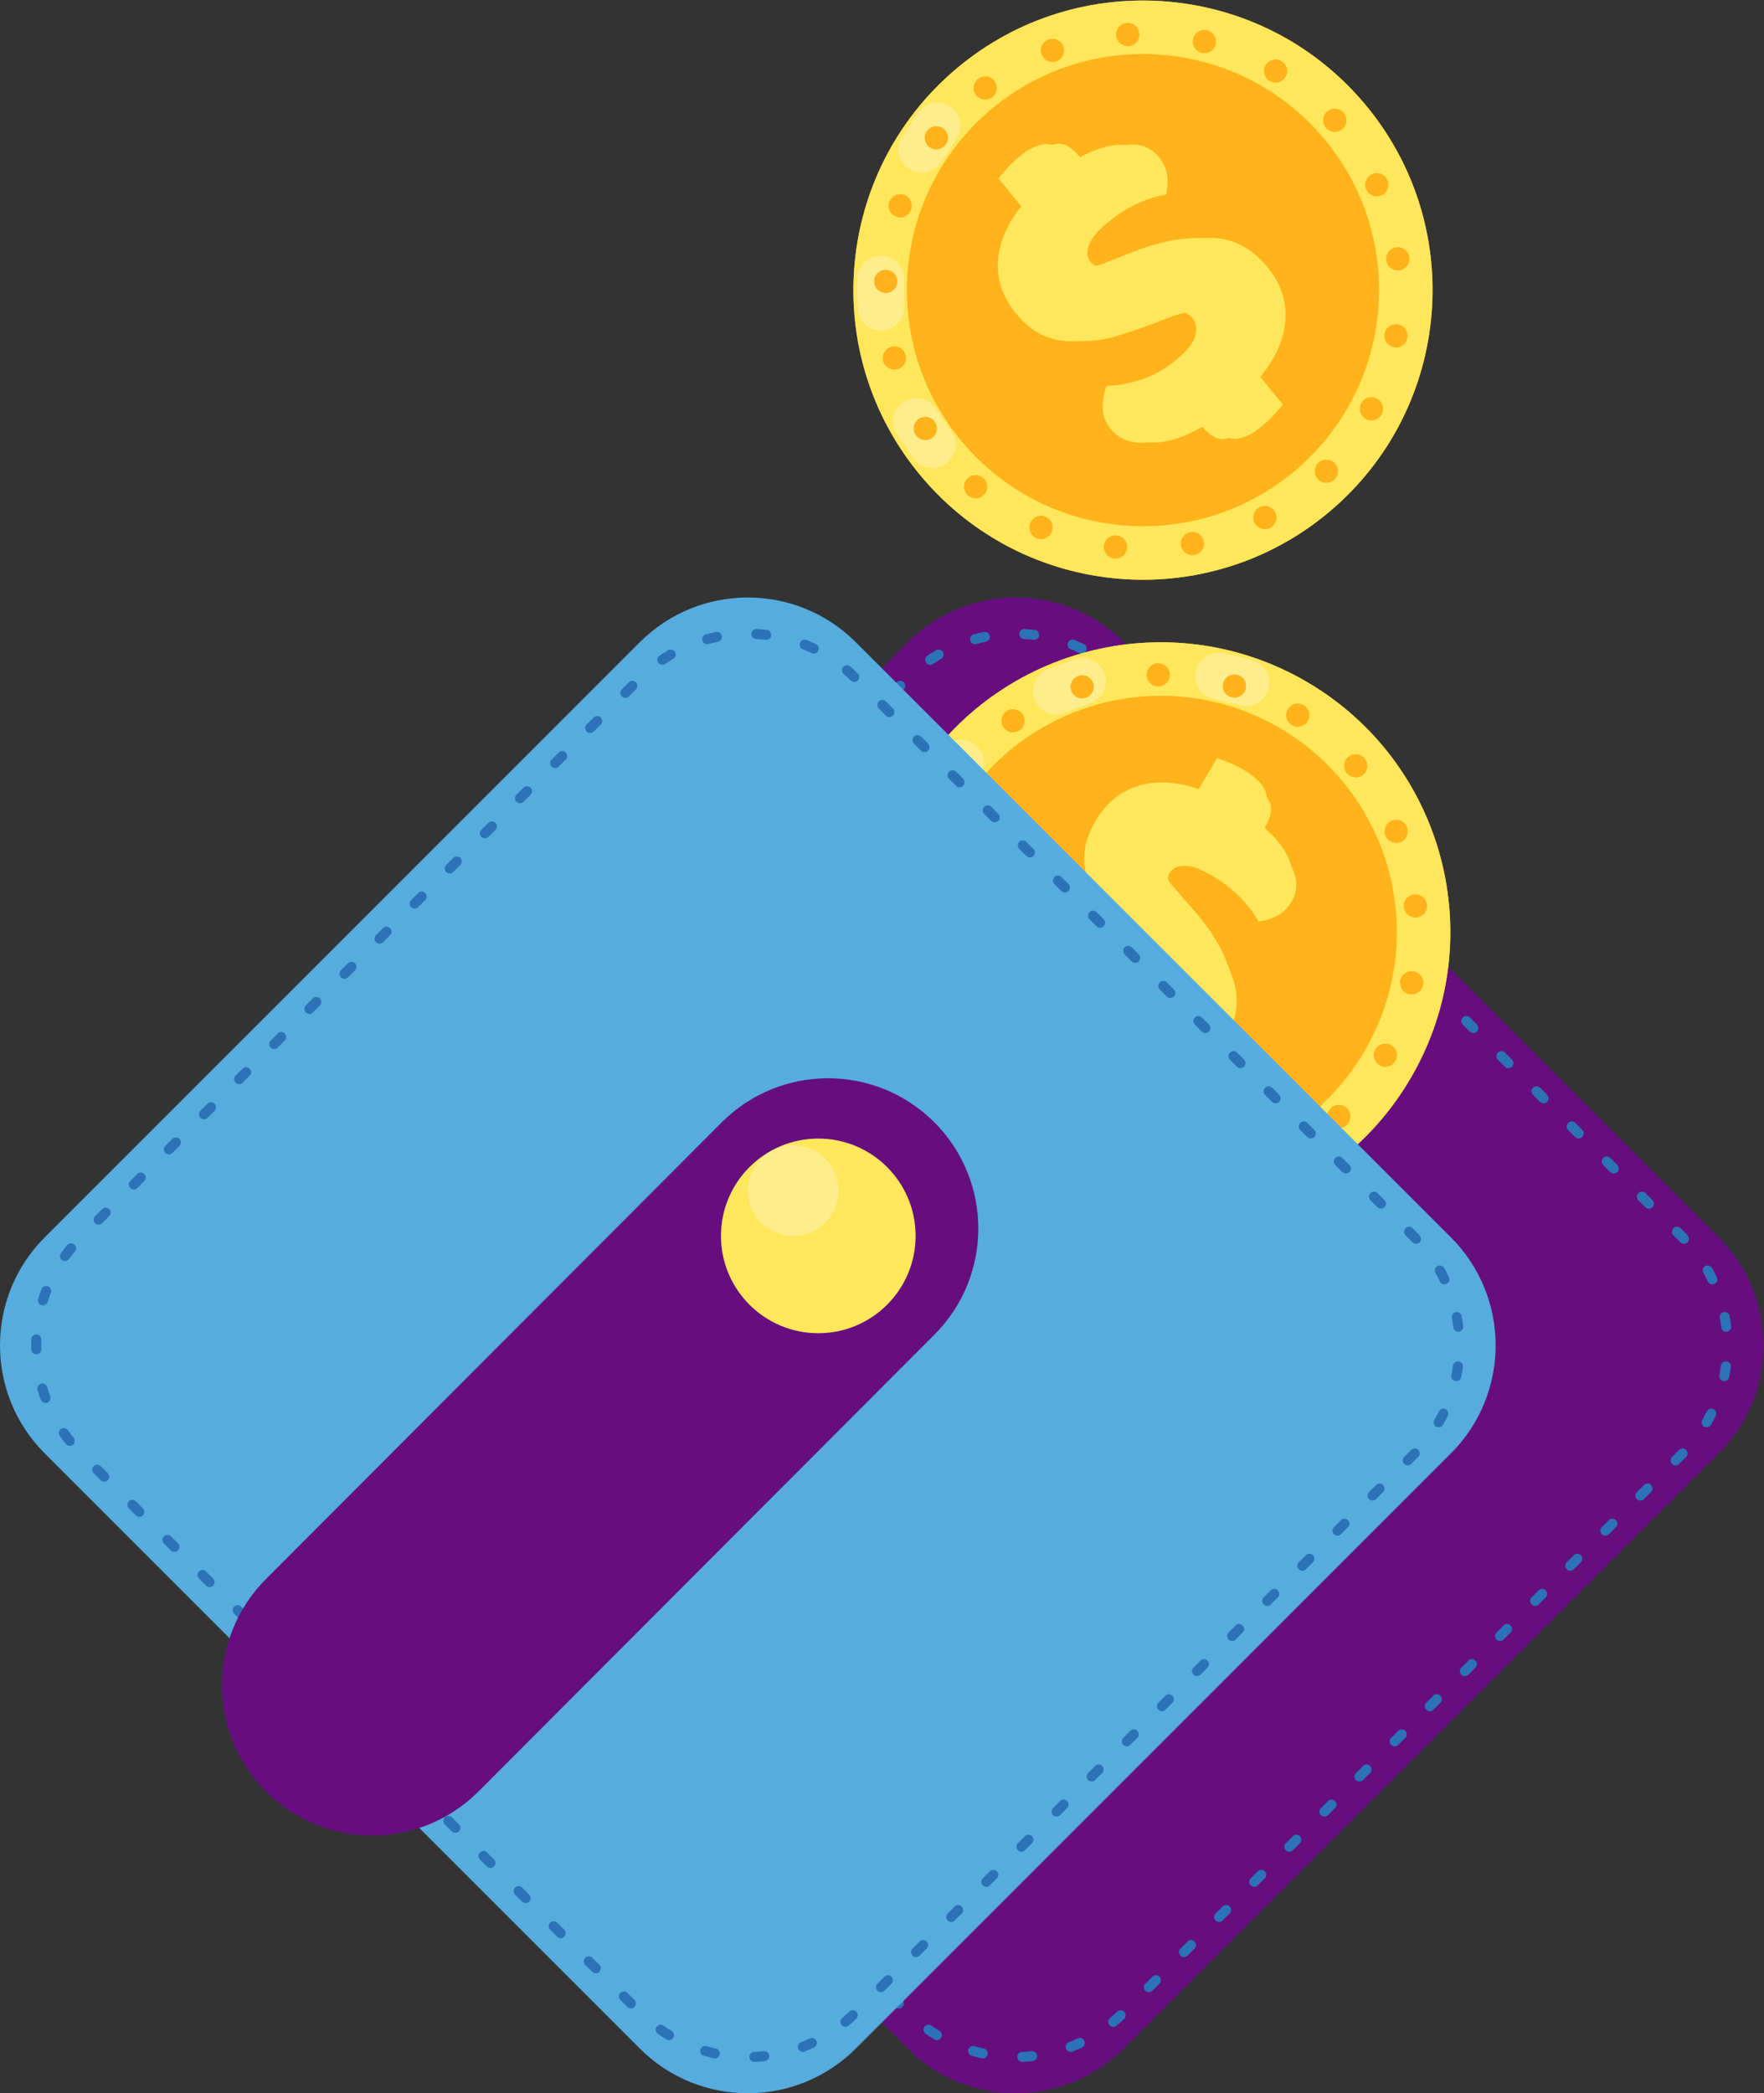<?xml version="1.0" encoding="UTF-8" standalone="no"?>
<svg
   xmlns:dc="http://purl.org/dc/elements/1.1/"
   xmlns:cc="http://creativecommons.org/ns#"
   xmlns:rdf="http://www.w3.org/1999/02/22-rdf-syntax-ns#"
   xmlns:svg="http://www.w3.org/2000/svg"
   xmlns="http://www.w3.org/2000/svg"
   viewBox="0 0 235.527 279.465"
   height="279.465"
   width="235.527"
   xml:space="preserve"
   id="svg2"
   version="1.1"><rect x="0" y="0" width="235.527" height="279.465" fill="#333333" stroke="none"/><defs
     id="defs6"><clipPath
       id="clipPath18"
       clipPathUnits="userSpaceOnUse"><path
         id="path16"
         d="M 0,209.599 H 176.645 V 0 H 0 Z" /></clipPath><clipPath
       id="clipPath30"
       clipPathUnits="userSpaceOnUse"><path
         id="path28"
         d="M 90.921,145.327 31.317,85.724 c -5.975,-5.975 -5.975,-15.663 0,-21.639 v 0 L 90.921,4.482 c 5.975,-5.976 15.663,-5.976 21.638,0 v 0 l 59.604,59.603 c 2.988,2.987 4.482,6.904 4.482,10.82 v 0 c 0,3.916 -1.494,7.832 -4.482,10.819 v 0 l -59.604,59.603 c -2.987,2.988 -6.903,4.482 -10.819,4.482 v 0 c -3.916,0 -7.832,-1.494 -10.819,-4.482" /></clipPath><clipPath
       id="clipPath38"
       clipPathUnits="userSpaceOnUse"><path
         id="path36"
         d="M -32768,32767 H 32767 V -32768 H -32768 Z" /></clipPath><linearGradient
       id="linearGradient46"
       spreadMethod="pad"
       gradientTransform="matrix(149.809,0,0,-149.809,26.836,74.905)"
       gradientUnits="userSpaceOnUse"
       y2="0"
       x2="1"
       y1="0"
       x1="0"><stop
         id="stop40"
         offset="0"
         style="stop-opacity:1;stop-color:#ffffff" /><stop
         id="stop42"
         offset="0.45"
         style="stop-opacity:1;stop-color:#ffffff" /><stop
         id="stop44"
         offset="1"
         style="stop-opacity:0;stop-color:#ffffff" /></linearGradient><mask
       id="mask48"
       height="1"
       width="1"
       y="0"
       x="0"
       maskUnits="userSpaceOnUse"><g
         id="g58"><g
           id="g56"
           clip-path="url(#clipPath38)"><g
             id="g54"><g
               id="g52"><path
                 id="path50"
                 style="fill:url(#linearGradient46);stroke:none"
                 d="M -32768,32767 H 32767 V -32768 H -32768 Z" /></g></g></g></g></mask><linearGradient
       id="linearGradient70"
       spreadMethod="pad"
       gradientTransform="matrix(149.809,0,0,-149.809,26.836,74.905)"
       gradientUnits="userSpaceOnUse"
       y2="0"
       x2="1"
       y1="0"
       x1="0"><stop
         id="stop64"
         offset="0"
         style="stop-opacity:1;stop-color:#3e83c0" /><stop
         id="stop66"
         offset="0.45"
         style="stop-opacity:1;stop-color:#3e83c0" /><stop
         id="stop68"
         offset="1"
         style="stop-opacity:1;stop-color:#3e83c0" /></linearGradient><clipPath
       id="clipPath80"
       clipPathUnits="userSpaceOnUse"><path
         id="path78"
         d="M 0,209.599 H 176.645 V 0 H 0 Z" /></clipPath><clipPath
       id="clipPath100"
       clipPathUnits="userSpaceOnUse"><path
         id="path98"
         d="m 92.234,135.58 h 6.318 v -6.947 h -6.318 z" /></clipPath><clipPath
       id="clipPath116"
       clipPathUnits="userSpaceOnUse"><path
         id="path114"
         d="m 103.457,143.755 h 7.31 v -5.649 h -7.31 z" /></clipPath><clipPath
       id="clipPath132"
       clipPathUnits="userSpaceOnUse"><path
         id="path130"
         d="m 119.729,144.277 h 7.407 v -5.344 h -7.407 z" /></clipPath><clipPath
       id="clipPath148"
       clipPathUnits="userSpaceOnUse"><path
         id="path146"
         d="M 101.998,132.546 H 129.85 V 99.261 h -27.852 z" /></clipPath><clipPath
       id="clipPath260"
       clipPathUnits="userSpaceOnUse"><path
         id="path258"
         d="m 89.451,169.77 h 6.254 v -6.993 h -6.254 z" /></clipPath><clipPath
       id="clipPath276"
       clipPathUnits="userSpaceOnUse"><path
         id="path274"
         d="m 85.876,184.027 h 4.699 v -7.49 h -4.699 z" /></clipPath><clipPath
       id="clipPath292"
       clipPathUnits="userSpaceOnUse"><path
         id="path290"
         d="m 89.984,199.38 h 6.224 v -7.013 h -6.224 z" /></clipPath><clipPath
       id="clipPath308"
       clipPathUnits="userSpaceOnUse"><path
         id="path306"
         d="m 101.203,195.253 h 27.562 v -29.92 h -27.562 z" /></clipPath><clipPath
       id="clipPath416"
       clipPathUnits="userSpaceOnUse"><path
         id="path414"
         d="M 64.085,145.327 4.482,85.724 c -5.976,-5.975 -5.976,-15.663 0,-21.639 v 0 L 64.085,4.482 c 5.976,-5.976 15.664,-5.976 21.639,0 v 0 l 59.603,59.603 c 5.976,5.976 5.976,15.664 0,21.639 v 0 l -59.603,59.603 c -2.987,2.988 -6.903,4.482 -10.819,4.482 v 0 c -3.916,0 -7.833,-1.494 -10.82,-4.482" /></clipPath><clipPath
       id="clipPath424"
       clipPathUnits="userSpaceOnUse"><path
         id="path422"
         d="M -32768,32767 H 32767 V -32768 H -32768 Z" /></clipPath><linearGradient
       id="linearGradient430"
       spreadMethod="pad"
       gradientTransform="matrix(149.809,0,0,-149.809,0,74.905)"
       gradientUnits="userSpaceOnUse"
       y2="0"
       x2="1"
       y1="0"
       x1="0"><stop
         id="stop426"
         offset="0"
         style="stop-opacity:1;stop-color:#ffffff" /><stop
         id="stop428"
         offset="1"
         style="stop-opacity:0;stop-color:#ffffff" /></linearGradient><mask
       id="mask432"
       height="1"
       width="1"
       y="0"
       x="0"
       maskUnits="userSpaceOnUse"><g
         id="g442"><g
           id="g440"
           clip-path="url(#clipPath424)"><g
             id="g438"><g
               id="g436"><path
                 id="path434"
                 style="fill:url(#linearGradient430);stroke:none"
                 d="M -32768,32767 H 32767 V -32768 H -32768 Z" /></g></g></g></g></mask><linearGradient
       id="linearGradient452"
       spreadMethod="pad"
       gradientTransform="matrix(149.809,0,0,-149.809,0,74.905)"
       gradientUnits="userSpaceOnUse"
       y2="0"
       x2="1"
       y1="0"
       x1="0"><stop
         id="stop448"
         offset="0"
         style="stop-opacity:1;stop-color:#3e83c0" /><stop
         id="stop450"
         offset="1"
         style="stop-opacity:1;stop-color:#3e83c0" /></linearGradient><clipPath
       id="clipPath462"
       clipPathUnits="userSpaceOnUse"><path
         id="path460"
         d="M 0,209.599 H 176.645 V 0 H 0 Z" /></clipPath><clipPath
       id="clipPath482"
       clipPathUnits="userSpaceOnUse"><path
         id="path480"
         d="m 74.904,94.947 h 9.078 v -9.078 h -9.078 z" /></clipPath></defs><g
     transform="matrix(1.333,0,0,-1.333,0,279.465)"
     id="g10"><g
       id="g12"><g
         clip-path="url(#clipPath18)"
         id="g14"><g
           transform="translate(172.163,64.085)"
           id="g20"><path
             id="path22"
             style="fill:#660e80;fill-opacity:1;fill-rule:nonzero;stroke:none"
             d="m 0,0 -59.603,-59.603 c -5.976,-5.975 -15.664,-5.975 -21.639,0 L -140.845,0 c -5.976,5.976 -5.976,15.664 0,21.64 l 59.603,59.603 c 5.975,5.975 15.663,5.975 21.639,0 L 0,21.64 C 5.976,15.664 5.976,5.976 0,0" /></g></g></g><g
       id="g24"><g
         clip-path="url(#clipPath30)"
         id="g26"><g
           id="g32"><g
             id="g34" /><g
             mask="url(#mask48)"
             id="g60"><g
               id="g62"><path
                 id="path72"
                 style="fill:url(#linearGradient70);stroke:none"
                 d="M 90.921,145.327 31.317,85.724 c -5.975,-5.975 -5.975,-15.663 0,-21.639 v 0 L 90.921,4.482 c 5.975,-5.976 15.663,-5.976 21.638,0 v 0 l 59.604,59.603 c 2.988,2.987 4.482,6.904 4.482,10.82 v 0 c 0,3.916 -1.494,7.832 -4.482,10.819 v 0 l -59.604,59.603 c -2.987,2.988 -6.903,4.482 -10.819,4.482 v 0 c -3.916,0 -7.832,-1.494 -10.819,-4.482" /></g></g></g></g></g><g
       id="g74"><g
         clip-path="url(#clipPath80)"
         id="g76"><g
           transform="translate(168.537,64.085)"
           id="g82"><path
             id="path84"
             style="fill:none;stroke:#2b73b6;stroke-width:1;stroke-linecap:round;stroke-linejoin:round;stroke-miterlimit:4;stroke-dasharray:0.995, 3.979;stroke-dashoffset:0;stroke-opacity:1"
             d="m 0,0 -55.978,-55.978 c -5.975,-5.975 -15.663,-5.975 -21.639,0 L -133.594,0 c -5.976,5.976 -5.976,15.664 0,21.64 l 55.977,55.977 c 5.976,5.976 15.664,5.976 21.639,0 L 0,21.64 C 5.976,15.664 5.976,5.976 0,0 Z" /></g><g
           transform="translate(141.345,101.747)"
           id="g86"><path
             id="path88"
             style="fill:#ffb31b;fill-opacity:1;fill-rule:nonzero;stroke:none"
             d="m 0,0 c -8.046,-13.852 -25.797,-18.559 -39.649,-10.513 -13.852,8.046 -18.559,25.797 -10.514,39.65 8.046,13.851 25.798,18.558 39.65,10.512 C 3.339,31.604 8.045,13.853 0,0" /></g><g
           transform="translate(104.387,95.868)"
           id="g90"><path
             id="path92"
             style="fill:#ffe65b;fill-opacity:1;fill-rule:nonzero;stroke:none"
             d="M 0,0 C -11.292,6.56 -15.13,21.031 -8.571,32.323 -2.011,43.616 12.46,47.454 23.753,40.895 35.046,34.335 38.883,19.863 32.324,8.57 25.765,-2.722 11.293,-6.56 0,0 M 26.445,45.528 C 12.593,53.574 -5.159,48.867 -13.205,35.016 -21.25,21.163 -16.543,3.412 -2.691,-4.634 11.161,-12.68 28.912,-7.973 36.958,5.879 45.003,19.731 40.297,37.482 26.445,45.528" /></g><g
           id="g94"><g
             id="g96" /><g
             id="g108"><g
               style="opacity:0.3"
               id="g106"
               clip-path="url(#clipPath100)"><g
                 id="g104"
                 transform="translate(93.195,129.075)"><path
                   id="path102"
                   style="fill:#ffffff;fill-opacity:1;fill-rule:nonzero;stroke:none"
                   d="M 0,0 V 0 C -1.039,0.753 -1.272,2.219 -0.52,3.258 L 1.138,5.544 C 1.89,6.583 3.356,6.817 4.395,6.064 5.434,5.312 5.668,3.846 4.915,2.807 L 3.257,0.52 C 2.504,-0.519 1.039,-0.753 0,0" /></g></g></g></g><g
           id="g110"><g
             id="g112" /><g
             id="g124"><g
               style="opacity:0.3"
               id="g122"
               clip-path="url(#clipPath116)"><g
                 id="g120"
                 transform="translate(103.602,139.625)"><path
                   id="path118"
                   style="fill:#ffffff;fill-opacity:1;fill-rule:nonzero;stroke:none"
                   d="M 0,0 V 0 C -0.447,1.203 0.171,2.552 1.373,3 L 4.02,3.984 C 5.222,4.432 6.572,3.814 7.019,2.612 7.467,1.409 6.849,0.059 5.646,-0.388 L 2.999,-1.373 C 1.797,-1.82 0.447,-1.203 0,0" /></g></g></g></g><g
           id="g126"><g
             id="g128" /><g
             id="g140"><g
               style="opacity:0.3"
               id="g138"
               clip-path="url(#clipPath132)"><g
                 id="g136"
                 transform="translate(119.798,142.505)"><path
                   id="path134"
                   style="fill:#ffffff;fill-opacity:1;fill-rule:nonzero;stroke:none"
                   d="M 0,0 V 0 C 0.308,1.246 1.579,2.012 2.825,1.704 L 5.566,1.025 C 6.812,0.717 7.578,-0.554 7.27,-1.799 6.962,-3.044 5.691,-3.811 4.445,-3.503 L 1.704,-2.824 C 0.458,-2.516 -0.308,-1.245 0,0" /></g></g></g></g><g
           id="g142"><g
             id="g144" /><g
             id="g156"><g
               id="g154"
               clip-path="url(#clipPath148)"><g
                 id="g152"
                 transform="translate(113.305,114.392)"><path
                   id="path150"
                   style="fill:#ffe65b;fill-opacity:1;fill-rule:nonzero;stroke:none"
                   d="m 0,0 c -0.893,1.055 -1.679,2.053 -2.359,2.998 -0.681,0.944 -1.184,1.896 -1.511,2.853 -0.327,0.957 -0.442,1.935 -0.346,2.934 0.096,0.998 0.48,2.058 1.152,3.18 1.038,1.732 2.447,2.87 4.227,3.414 1.78,0.543 3.794,0.436 6.041,-0.321 l 1.855,3.095 c 0.259,-0.087 0.654,-0.236 1.184,-0.45 0.53,-0.213 1.049,-0.473 1.56,-0.778 0.993,-0.595 1.667,-1.233 2.022,-1.912 0.354,-0.68 0.196,-1.581 -0.475,-2.702 l -0.299,-0.498 c 1.458,-1.15 2.482,-2.317 3.071,-3.5 C 16.71,7.129 16.685,6.001 16.043,4.932 15.646,4.269 15.154,3.793 14.566,3.505 13.978,3.217 13.367,3.037 12.736,2.966 12.389,3.658 11.824,4.421 11.042,5.253 10.26,6.085 9.308,6.838 8.187,7.509 7.04,8.196 6.104,8.54 5.378,8.543 4.652,8.544 4.144,8.304 3.854,7.819 3.625,7.437 3.604,7.026 3.79,6.586 3.975,6.145 4.338,5.624 4.879,5.023 L 6.516,3.16 c 1.937,-2.199 3.194,-4.277 3.771,-6.233 0.577,-1.955 0.255,-3.952 -0.967,-5.991 -1.038,-1.733 -2.467,-2.876 -4.288,-3.43 -1.821,-0.554 -3.919,-0.413 -6.292,0.421 l -1.832,-3.058 c -0.261,0.086 -0.656,0.236 -1.185,0.449 -0.531,0.215 -1.05,0.474 -1.559,0.78 -0.994,0.594 -1.669,1.232 -2.023,1.912 -0.354,0.68 -0.196,1.581 0.476,2.702 l 0.229,0.382 c -0.856,0.652 -1.592,1.317 -2.205,1.997 -0.616,0.68 -1.09,1.361 -1.423,2.047 -0.335,0.684 -0.51,1.36 -0.525,2.028 -0.016,0.667 0.16,1.307 0.526,1.918 0.443,0.738 1.037,1.24 1.783,1.503 0.746,0.263 1.458,0.382 2.136,0.356 0.377,-0.988 0.96,-1.995 1.748,-3.021 0.787,-1.026 1.793,-1.905 3.016,-2.638 1.248,-0.748 2.242,-1.083 2.981,-1.007 0.738,0.077 1.26,0.37 1.566,0.88 0.305,0.51 0.333,1.021 0.086,1.532 -0.247,0.512 -0.664,1.117 -1.25,1.814 z" /></g></g></g></g><g
           transform="translate(112.858,115.568)"
           id="g158"><path
             id="path160"
             style="fill:#ffe65b;fill-opacity:1;fill-rule:nonzero;stroke:none"
             d="m 0,0 c -0.893,1.054 -1.679,2.052 -2.359,2.997 -0.681,0.944 -1.185,1.896 -1.511,2.854 -0.328,0.957 -0.443,1.934 -0.346,2.933 0.096,0.999 0.48,2.058 1.152,3.18 1.038,1.732 2.447,2.871 4.227,3.414 1.78,0.544 3.793,0.436 6.04,-0.32 l 1.855,3.095 c 0.26,-0.087 0.655,-0.236 1.185,-0.45 0.529,-0.214 1.049,-0.473 1.559,-0.778 0.994,-0.596 1.668,-1.233 2.022,-1.913 0.355,-0.68 0.197,-1.58 -0.475,-2.701 l -0.298,-0.498 c 1.457,-1.15 2.481,-2.317 3.07,-3.501 C 16.71,7.128 16.685,6.001 16.043,4.931 15.646,4.268 15.153,3.792 14.565,3.505 13.977,3.216 13.367,3.036 12.736,2.965 12.389,3.657 11.824,4.42 11.042,5.252 10.259,6.084 9.308,6.837 8.187,7.509 7.04,8.195 6.104,8.54 5.377,8.542 4.651,8.544 4.144,8.303 3.854,7.819 3.625,7.437 3.603,7.025 3.789,6.585 3.975,6.145 4.338,5.624 4.879,5.022 L 6.516,3.159 c 1.937,-2.199 3.193,-4.276 3.771,-6.232 0.576,-1.955 0.255,-3.953 -0.967,-5.991 -1.038,-1.734 -2.468,-2.876 -4.288,-3.43 -1.822,-0.555 -3.919,-0.414 -6.293,0.42 l -1.832,-3.058 c -0.26,0.086 -0.655,0.236 -1.185,0.45 -0.53,0.214 -1.05,0.474 -1.559,0.779 -0.994,0.595 -1.668,1.233 -2.022,1.912 -0.355,0.68 -0.196,1.581 0.476,2.702 l 0.229,0.382 c -0.857,0.652 -1.592,1.318 -2.206,1.997 -0.615,0.68 -1.089,1.361 -1.423,2.047 -0.334,0.684 -0.509,1.361 -0.524,2.028 -0.016,0.667 0.16,1.307 0.526,1.919 0.442,0.738 1.036,1.239 1.783,1.502 0.746,0.263 1.457,0.382 2.135,0.356 0.378,-0.987 0.96,-1.995 1.748,-3.02 0.788,-1.026 1.793,-1.906 3.016,-2.639 1.248,-0.747 2.242,-1.083 2.981,-1.007 0.739,0.078 1.261,0.37 1.566,0.88 0.305,0.51 0.334,1.021 0.087,1.532 -0.247,0.513 -0.664,1.118 -1.25,1.815 z" /></g><g
           transform="translate(130.279,139.15)"
           id="g162"><path
             id="path164"
             style="fill:#ffb31b;fill-opacity:1;fill-rule:nonzero;stroke:none"
             d="m 0,0 c 0.623,-0.159 1,-0.793 0.841,-1.417 -0.159,-0.623 -0.793,-1 -1.416,-0.84 -0.624,0.158 -1,0.793 -0.842,1.416 0.159,0.623 0.793,1 1.417,0.841" /></g><g
           transform="translate(136.41,133.944)"
           id="g166"><path
             id="path168"
             style="fill:#ffb31b;fill-opacity:1;fill-rule:nonzero;stroke:none"
             d="M 0,0 C 0.549,-0.337 0.721,-1.054 0.384,-1.602 0.048,-2.15 -0.669,-2.322 -1.217,-1.986 -1.766,-1.65 -1.938,-0.933 -1.602,-0.385 -1.266,0.164 -0.548,0.336 0,0" /></g><g
           transform="translate(140.726,127.155)"
           id="g170"><path
             id="path172"
             style="fill:#ffb31b;fill-opacity:1;fill-rule:nonzero;stroke:none"
             d="m 0,0 c 0.424,-0.483 0.376,-1.22 -0.107,-1.644 -0.483,-0.423 -1.22,-0.376 -1.644,0.108 -0.424,0.483 -0.376,1.219 0.107,1.643 C -1.16,0.531 -0.424,0.483 0,0" /></g><g
           transform="translate(142.838,119.393)"
           id="g174"><path
             id="path176"
             style="fill:#ffb31b;fill-opacity:1;fill-rule:nonzero;stroke:none"
             d="m 0,0 c 0.262,-0.588 -0.001,-1.276 -0.589,-1.538 -0.587,-0.263 -1.276,0.001 -1.538,0.589 -0.263,0.587 0.002,1.276 0.589,1.538 C -0.951,0.852 -0.262,0.588 0,0" /></g><g
           transform="translate(142.558,111.354)"
           id="g178"><path
             id="path180"
             style="fill:#ffb31b;fill-opacity:1;fill-rule:nonzero;stroke:none"
             d="m 0,0 c 0.076,-0.639 -0.379,-1.219 -1.018,-1.295 -0.639,-0.077 -1.219,0.379 -1.295,1.018 -0.077,0.638 0.379,1.218 1.018,1.295 C -0.656,1.095 -0.077,0.639 0,0" /></g><g
           transform="translate(139.91,103.758)"
           id="g182"><path
             id="path184"
             style="fill:#ffb31b;fill-opacity:1;fill-rule:nonzero;stroke:none"
             d="m 0,0 c -0.116,-0.633 -0.723,-1.052 -1.356,-0.936 -0.632,0.116 -1.051,0.723 -0.936,1.356 0.117,0.633 0.724,1.052 1.356,0.935 C -0.303,1.239 0.116,0.632 0,0" /></g><g
           transform="translate(135.132,97.287)"
           id="g186"><path
             id="path188"
             style="fill:#ffb31b;fill-opacity:1;fill-rule:nonzero;stroke:none"
             d="m 0,0 c -0.298,-0.57 -1.002,-0.791 -1.572,-0.492 -0.57,0.298 -0.79,1.002 -0.492,1.572 0.298,0.569 1.002,0.79 1.572,0.492 C 0.078,1.273 0.298,0.569 0,0" /></g><g
           transform="translate(128.653,92.519)"
           id="g190"><path
             id="path192"
             style="fill:#ffb31b;fill-opacity:1;fill-rule:nonzero;stroke:none"
             d="M 0,0 C -0.454,-0.456 -1.191,-0.458 -1.647,-0.004 -2.104,0.449 -2.106,1.187 -1.652,1.643 -1.199,2.1 -0.461,2.102 -0.005,1.647 0.451,1.194 0.454,0.457 0,0" /></g><g
           transform="translate(121.052,89.884)"
           id="g194"><path
             id="path196"
             style="fill:#ffb31b;fill-opacity:1;fill-rule:nonzero;stroke:none"
             d="M 0,0 C -0.568,-0.301 -1.273,-0.085 -1.575,0.483 -1.876,1.052 -1.66,1.757 -1.092,2.059 -0.523,2.359 0.182,2.144 0.483,1.575 0.785,1.007 0.568,0.302 0,0" /></g><g
           transform="translate(113.012,89.618)"
           id="g198"><path
             id="path200"
             style="fill:#ffb31b;fill-opacity:1;fill-rule:nonzero;stroke:none"
             d="M 0,0 C -0.632,-0.119 -1.242,0.296 -1.361,0.928 -1.481,1.56 -1.066,2.169 -0.434,2.289 0.198,2.409 0.808,1.993 0.928,1.361 1.047,0.729 0.632,0.12 0,0" /></g><g
           transform="translate(105.254,91.744)"
           id="g202"><path
             id="path204"
             style="fill:#ffb31b;fill-opacity:1;fill-rule:nonzero;stroke:none"
             d="M 0,0 C -0.639,0.072 -1.099,0.649 -1.025,1.289 -0.953,1.928 -0.376,2.387 0.263,2.314 0.902,2.241 1.362,1.664 1.289,1.025 1.216,0.386 0.639,-0.073 0,0" /></g><g
           transform="translate(98.473,96.07)"
           id="g206"><path
             id="path208"
             style="fill:#ffb31b;fill-opacity:1;fill-rule:nonzero;stroke:none"
             d="M 0,0 C -0.589,0.259 -0.857,0.946 -0.598,1.535 -0.339,2.124 0.348,2.392 0.937,2.133 1.526,1.874 1.793,1.187 1.535,0.599 1.276,0.01 0.589,-0.258 0,0" /></g><g
           transform="translate(93.277,102.21)"
           id="g210"><path
             id="path212"
             style="fill:#ffb31b;fill-opacity:1;fill-rule:nonzero;stroke:none"
             d="M 0,0 C -0.486,0.422 -0.539,1.157 -0.117,1.644 0.305,2.13 1.04,2.182 1.526,1.761 2.012,1.339 2.064,0.604 1.643,0.117 1.221,-0.369 0.486,-0.421 0,0" /></g><g
           transform="translate(90.131,109.615)"
           id="g214"><path
             id="path216"
             style="fill:#ffb31b;fill-opacity:1;fill-rule:nonzero;stroke:none"
             d="M 0,0 C -0.339,0.546 -0.172,1.265 0.375,1.604 0.921,1.943 1.64,1.775 1.979,1.229 2.318,0.683 2.15,-0.036 1.604,-0.375 1.058,-0.715 0.339,-0.547 0,0" /></g><g
           transform="translate(89.318,117.618)"
           id="g218"><path
             id="path220"
             style="fill:#ffb31b;fill-opacity:1;fill-rule:nonzero;stroke:none"
             d="M 0,0 C -0.162,0.622 0.211,1.259 0.833,1.421 1.456,1.583 2.092,1.21 2.254,0.588 2.417,-0.034 2.044,-0.671 1.421,-0.833 0.799,-0.995 0.163,-0.622 0,0" /></g><g
           transform="translate(90.911,125.502)"
           id="g222"><path
             id="path224"
             style="fill:#ffb31b;fill-opacity:1;fill-rule:nonzero;stroke:none"
             d="M 0,0 C 0.029,0.643 0.574,1.14 1.216,1.11 1.859,1.082 2.356,0.537 2.327,-0.105 2.298,-0.748 1.753,-1.246 1.111,-1.217 0.468,-1.187 -0.029,-0.643 0,0" /></g><g
           transform="translate(94.767,132.562)"
           id="g226"><path
             id="path228"
             style="fill:#ffb31b;fill-opacity:1;fill-rule:nonzero;stroke:none"
             d="M 0,0 C 0.218,0.605 0.886,0.919 1.491,0.701 2.096,0.483 2.41,-0.185 2.192,-0.79 1.974,-1.395 1.306,-1.709 0.701,-1.49 0.096,-1.272 -0.218,-0.605 0,0" /></g><g
           transform="translate(100.541,138.164)"
           id="g230"><path
             id="path232"
             style="fill:#ffb31b;fill-opacity:1;fill-rule:nonzero;stroke:none"
             d="M 0,0 C 0.387,0.513 1.118,0.615 1.631,0.228 2.145,-0.16 2.247,-0.89 1.859,-1.404 1.472,-1.917 0.741,-2.019 0.228,-1.631 -0.286,-1.244 -0.388,-0.514 0,0" /></g><g
           transform="translate(107.714,141.805)"
           id="g234"><path
             id="path236"
             style="fill:#ffb31b;fill-opacity:1;fill-rule:nonzero;stroke:none"
             d="M 0,0 C 0.522,0.376 1.25,0.257 1.625,-0.265 2.001,-0.787 1.883,-1.515 1.36,-1.891 0.838,-2.267 0.11,-2.148 -0.265,-1.625 -0.641,-1.104 -0.522,-0.375 0,0" /></g><g
           transform="translate(115.643,143.16)"
           id="g238"><path
             id="path240"
             style="fill:#ffb31b;fill-opacity:1;fill-rule:nonzero;stroke:none"
             d="M 0,0 C 0.61,0.204 1.27,-0.125 1.474,-0.735 1.679,-1.345 1.35,-2.005 0.74,-2.209 0.13,-2.414 -0.53,-2.084 -0.735,-1.475 -0.939,-0.865 -0.61,-0.205 0,0" /></g><g
           transform="translate(123.617,142.107)"
           id="g242"><path
             id="path244"
             style="fill:#ffb31b;fill-opacity:1;fill-rule:nonzero;stroke:none"
             d="M 0,0 C 0.643,0.015 1.176,-0.495 1.191,-1.138 1.206,-1.781 0.696,-2.314 0.053,-2.329 -0.59,-2.343 -1.124,-1.834 -1.138,-1.191 -1.153,-0.548 -0.643,-0.015 0,0" /></g><g
           transform="translate(136.66,199.289)"
           id="g246"><path
             id="path248"
             style="fill:#ffb31b;fill-opacity:1;fill-rule:nonzero;stroke:none"
             d="m 0,0 c 10.325,-12.247 8.768,-30.546 -3.479,-40.872 -12.248,-10.325 -30.546,-8.768 -40.872,3.479 -10.325,12.248 -8.768,30.547 3.479,40.872 C -28.625,13.805 -10.326,12.247 0,0" /></g><g
           transform="translate(129.727,162.515)"
           id="g250"><path
             id="path252"
             style="fill:#ffe65b;fill-opacity:1;fill-rule:nonzero;stroke:none"
             d="m 0,0 c -9.984,-8.418 -24.902,-7.148 -33.32,2.836 -8.418,9.985 -7.148,24.903 2.836,33.321 9.984,8.418 24.902,7.148 33.32,-2.837 C 11.254,23.336 9.984,8.418 0,0 M -33.938,40.253 C -46.185,29.928 -47.743,11.629 -37.417,-0.618 -27.092,-12.865 -8.793,-14.423 3.454,-4.097 15.701,6.229 17.259,24.527 6.934,36.774 -3.392,49.021 -21.691,50.579 -33.938,40.253" /></g><g
           id="g254"><g
             id="g256" /><g
             id="g268"><g
               style="opacity:0.3"
               id="g266"
               clip-path="url(#clipPath260)"><g
                 id="g264"
                 transform="translate(94.691,163.182)"><path
                   id="path262"
                   style="fill:#ffffff;fill-opacity:1;fill-rule:nonzero;stroke:none"
                   d="m 0,0 v 0 c -1.06,-0.724 -2.519,-0.449 -3.242,0.61 l -1.593,2.331 c -0.724,1.059 -0.45,2.518 0.609,3.243 1.059,0.724 2.518,0.449 3.242,-0.61 L 0.61,3.242 C 1.333,2.183 1.059,0.724 0,0" /></g></g></g></g><g
           id="g270"><g
             id="g272" /><g
             id="g284"><g
               style="opacity:0.3"
               id="g282"
               clip-path="url(#clipPath276)"><g
                 id="g280"
                 transform="translate(88.27,176.538)"><path
                   id="path278"
                   style="fill:#ffffff;fill-opacity:1;fill-rule:nonzero;stroke:none"
                   d="M 0,0 V 0 C -1.283,-0.015 -2.345,1.021 -2.36,2.304 L -2.395,5.128 C -2.41,6.411 -1.373,7.473 -0.09,7.489 1.192,7.504 2.255,6.467 2.271,5.185 L 2.304,2.36 C 2.32,1.077 1.283,0.015 0,0" /></g></g></g></g><g
           id="g286"><g
             id="g288" /><g
             id="g300"><g
               style="opacity:0.3"
               id="g298"
               clip-path="url(#clipPath292)"><g
                 id="g296"
                 transform="translate(91.023,192.755)"><path
                   id="path294"
                   style="fill:#ffffff;fill-opacity:1;fill-rule:nonzero;stroke:none"
                   d="M 0,0 V 0 C -1.068,0.71 -1.361,2.166 -0.651,3.234 L 0.913,5.586 C 1.623,6.654 3.078,6.947 4.146,6.237 5.215,5.527 5.508,4.071 4.797,3.003 L 3.234,0.651 C 2.523,-0.417 1.068,-0.71 0,0" /></g></g></g></g><g
           id="g302"><g
             id="g304" /><g
             id="g316"><g
               id="g314"
               clip-path="url(#clipPath308)"><g
                 id="g312"
                 transform="translate(115.297,177.16)"><path
                   id="path310"
                   style="fill:#ffe65b;fill-opacity:1;fill-rule:nonzero;stroke:none"
                   d="m 0,0 c -1.293,-0.485 -2.499,-0.888 -3.618,-1.21 -1.118,-0.322 -2.184,-0.476 -3.195,-0.459 -1.012,0.014 -1.971,0.236 -2.879,0.664 -0.907,0.427 -1.775,1.146 -2.604,2.157 -1.281,1.561 -1.877,3.272 -1.789,5.131 0.089,1.859 0.869,3.718 2.34,5.578 l -2.288,2.79 c 0.169,0.216 0.443,0.537 0.823,0.964 0.38,0.427 0.799,0.828 1.259,1.205 0.896,0.735 1.723,1.154 2.483,1.259 0.76,0.104 1.554,-0.349 2.383,-1.359 l 0.367,-0.449 c 1.574,0.984 3.019,1.554 4.332,1.709 1.313,0.155 2.365,-0.249 3.157,-1.214 0.49,-0.597 0.771,-1.221 0.844,-1.872 C 1.687,14.243 1.651,13.608 1.505,12.99 0.736,12.896 -0.172,12.622 -1.22,12.167 -2.267,11.711 -3.296,11.068 -4.307,10.24 -5.34,9.392 -5.98,8.627 -6.228,7.944 -6.474,7.262 -6.418,6.702 -6.061,6.266 -5.778,5.921 -5.398,5.762 -4.92,5.789 c 0.477,0.026 1.089,0.192 1.837,0.499 L -0.776,7.2 C 1.947,8.281 4.327,8.764 6.363,8.647 8.398,8.53 10.17,7.553 11.677,5.716 12.958,4.154 13.552,2.422 13.459,0.522 13.366,-1.379 12.527,-3.307 10.941,-5.26 l 2.26,-2.756 c -0.169,-0.216 -0.444,-0.537 -0.823,-0.963 -0.38,-0.428 -0.8,-0.829 -1.259,-1.206 -0.896,-0.734 -1.723,-1.154 -2.483,-1.258 -0.76,-0.105 -1.554,0.348 -2.383,1.359 L 5.971,-9.74 c -0.903,-0.586 -1.777,-1.053 -2.624,-1.402 -0.847,-0.35 -1.649,-0.566 -2.407,-0.649 -0.757,-0.084 -1.453,-0.02 -2.086,0.19 -0.633,0.21 -1.177,0.592 -1.628,1.143 -0.546,0.666 -0.818,1.394 -0.814,2.186 0.005,0.79 0.133,1.5 0.385,2.13 1.057,0.022 2.203,0.23 3.434,0.626 1.231,0.396 2.398,1.045 3.501,1.95 1.125,0.922 1.776,1.745 1.953,2.466 0.177,0.721 0.077,1.311 -0.3,1.771 C 5.009,1.13 4.537,1.33 3.972,1.27 3.407,1.209 2.697,1.021 1.843,0.705 Z" /></g></g></g></g><g
           transform="translate(114.039,177.135)"
           id="g318"><path
             id="path320"
             style="fill:#ffe65b;fill-opacity:1;fill-rule:nonzero;stroke:none"
             d="m 0,0 c -1.293,-0.485 -2.499,-0.888 -3.618,-1.21 -1.118,-0.322 -2.183,-0.476 -3.195,-0.459 -1.012,0.014 -1.971,0.235 -2.879,0.664 -0.907,0.427 -1.775,1.146 -2.604,2.157 -1.281,1.561 -1.877,3.272 -1.788,5.131 0.088,1.859 0.868,3.718 2.339,5.578 l -2.288,2.79 c 0.169,0.216 0.443,0.537 0.824,0.964 0.379,0.427 0.798,0.828 1.258,1.205 0.896,0.735 1.723,1.154 2.483,1.259 0.76,0.104 1.554,-0.349 2.383,-1.359 l 0.367,-0.449 c 1.574,0.984 3.019,1.554 4.332,1.709 1.313,0.155 2.365,-0.249 3.157,-1.214 0.49,-0.598 0.771,-1.221 0.844,-1.872 C 1.687,14.243 1.651,13.608 1.505,12.99 0.736,12.896 -0.172,12.622 -1.22,12.167 -2.267,11.71 -3.296,11.068 -4.307,10.24 -5.34,9.392 -5.98,8.627 -6.227,7.944 -6.474,7.261 -6.418,6.702 -6.061,6.266 -5.778,5.921 -5.398,5.762 -4.92,5.789 c 0.477,0.026 1.089,0.192 1.837,0.499 L -0.776,7.2 C 1.948,8.281 4.328,8.764 6.364,8.647 8.399,8.53 10.17,7.553 11.678,5.716 12.958,4.154 13.552,2.422 13.459,0.522 13.367,-1.379 12.527,-3.307 10.941,-5.26 l 2.26,-2.756 c -0.169,-0.216 -0.444,-0.537 -0.823,-0.964 -0.38,-0.427 -0.8,-0.828 -1.259,-1.205 -0.895,-0.734 -1.723,-1.154 -2.483,-1.258 -0.76,-0.105 -1.554,0.348 -2.383,1.359 L 5.971,-9.74 c -0.903,-0.586 -1.777,-1.053 -2.624,-1.402 -0.847,-0.35 -1.649,-0.566 -2.407,-0.649 -0.757,-0.084 -1.453,-0.02 -2.086,0.19 -0.633,0.21 -1.176,0.592 -1.628,1.143 -0.546,0.666 -0.818,1.394 -0.813,2.186 0.004,0.79 0.132,1.5 0.384,2.13 1.057,0.022 2.203,0.23 3.434,0.626 1.231,0.396 2.398,1.045 3.501,1.95 1.125,0.922 1.776,1.744 1.953,2.466 0.177,0.721 0.077,1.311 -0.3,1.771 C 5.009,1.13 4.537,1.329 3.972,1.27 3.407,1.209 2.697,1.021 1.843,0.705 Z" /></g><g
           transform="translate(97.716,201.49)"
           id="g322"><path
             id="path324"
             style="fill:#ffb31b;fill-opacity:1;fill-rule:nonzero;stroke:none"
             d="M 0,0 C 0.36,0.533 1.084,0.674 1.617,0.314 2.15,-0.046 2.291,-0.77 1.931,-1.303 1.571,-1.836 0.848,-1.977 0.314,-1.617 -0.219,-1.257 -0.36,-0.533 0,0" /></g><g
           transform="translate(104.686,205.506)"
           id="g326"><path
             id="path328"
             style="fill:#ffb31b;fill-opacity:1;fill-rule:nonzero;stroke:none"
             d="M 0,0 C 0.501,0.403 1.235,0.323 1.638,-0.179 2.041,-0.68 1.96,-1.414 1.459,-1.816 0.958,-2.219 0.224,-2.139 -0.179,-1.637 -0.582,-1.136 -0.501,-0.403 0,0" /></g><g
           transform="translate(112.533,207.278)"
           id="g330"><path
             id="path332"
             style="fill:#ffb31b;fill-opacity:1;fill-rule:nonzero;stroke:none"
             d="M 0,0 C 0.598,0.236 1.275,-0.057 1.511,-0.656 1.748,-1.254 1.454,-1.931 0.855,-2.167 0.257,-2.403 -0.419,-2.11 -0.656,-1.511 -0.892,-0.913 -0.599,-0.236 0,0" /></g><g
           transform="translate(120.552,206.648)"
           id="g334"><path
             id="path336"
             style="fill:#ffb31b;fill-opacity:1;fill-rule:nonzero;stroke:none"
             d="M 0,0 C 0.641,0.048 1.201,-0.432 1.249,-1.074 1.298,-1.715 0.817,-2.274 0.176,-2.323 -0.466,-2.372 -1.025,-1.891 -1.074,-1.25 -1.122,-0.608 -0.642,-0.049 0,0" /></g><g
           transform="translate(128.026,203.672)"
           id="g338"><path
             id="path340"
             style="fill:#ffb31b;fill-opacity:1;fill-rule:nonzero;stroke:none"
             d="M 0,0 C 0.627,-0.144 1.019,-0.768 0.875,-1.395 0.732,-2.022 0.107,-2.415 -0.52,-2.271 -1.146,-2.127 -1.539,-1.503 -1.395,-0.875 -1.252,-0.249 -0.627,0.144 0,0" /></g><g
           transform="translate(134.283,198.617)"
           id="g342"><path
             id="path344"
             style="fill:#ffb31b;fill-opacity:1;fill-rule:nonzero;stroke:none"
             d="M 0,0 C 0.557,-0.323 0.746,-1.036 0.423,-1.592 0.101,-2.148 -0.612,-2.338 -1.168,-2.015 -1.725,-1.692 -1.915,-0.98 -1.592,-0.423 -1.269,0.133 -0.557,0.323 0,0" /></g><g
           transform="translate(138.763,191.936)"
           id="g346"><path
             id="path348"
             style="fill:#ffb31b;fill-opacity:1;fill-rule:nonzero;stroke:none"
             d="m 0,0 c 0.436,-0.473 0.406,-1.21 -0.067,-1.646 -0.473,-0.436 -1.21,-0.406 -1.646,0.067 -0.436,0.473 -0.406,1.21 0.067,1.646 C -1.173,0.503 -0.436,0.473 0,0" /></g><g
           transform="translate(141.065,184.228)"
           id="g350"><path
             id="path352"
             style="fill:#ffb31b;fill-opacity:1;fill-rule:nonzero;stroke:none"
             d="M 0,0 C 0.276,-0.581 0.03,-1.275 -0.551,-1.552 -1.132,-1.829 -1.827,-1.582 -2.104,-1.001 -2.38,-0.42 -2.133,0.275 -1.552,0.551 -0.972,0.828 -0.276,0.581 0,0" /></g><g
           transform="translate(140.981,176.184)"
           id="g354"><path
             id="path356"
             style="fill:#ffb31b;fill-opacity:1;fill-rule:nonzero;stroke:none"
             d="m 0,0 c 0.092,-0.637 -0.35,-1.228 -0.986,-1.319 -0.637,-0.093 -1.228,0.349 -1.32,0.986 -0.092,0.636 0.35,1.227 0.986,1.319 C -0.683,1.078 -0.092,0.637 0,0" /></g><g
           transform="translate(138.52,168.525)"
           id="g358"><path
             id="path360"
             style="fill:#ffb31b;fill-opacity:1;fill-rule:nonzero;stroke:none"
             d="m 0,0 c -0.101,-0.635 -0.697,-1.069 -1.333,-0.968 -0.635,0.1 -1.068,0.697 -0.968,1.332 C -2.2,1 -1.604,1.433 -0.968,1.333 -0.333,1.232 0.101,0.636 0,0" /></g><g
           transform="translate(133.902,161.94)"
           id="g362"><path
             id="path364"
             style="fill:#ffb31b;fill-opacity:1;fill-rule:nonzero;stroke:none"
             d="m 0,0 c -0.284,-0.578 -0.982,-0.815 -1.56,-0.531 -0.577,0.284 -0.814,0.983 -0.53,1.56 0.284,0.577 0.983,0.814 1.56,0.53 C 0.047,1.275 0.284,0.577 0,0" /></g><g
           transform="translate(127.541,157.015)"
           id="g366"><path
             id="path368"
             style="fill:#ffb31b;fill-opacity:1;fill-rule:nonzero;stroke:none"
             d="m 0,0 c -0.442,-0.467 -1.18,-0.487 -1.647,-0.045 -0.467,0.442 -0.487,1.179 -0.045,1.647 0.442,0.467 1.18,0.487 1.647,0.044 C 0.422,1.205 0.442,0.467 0,0" /></g><g
           transform="translate(120.007,154.195)"
           id="g370"><path
             id="path372"
             style="fill:#ffb31b;fill-opacity:1;fill-rule:nonzero;stroke:none"
             d="M 0,0 C -0.561,-0.315 -1.271,-0.117 -1.586,0.444 -1.901,1.005 -1.703,1.715 -1.142,2.03 -0.581,2.346 0.129,2.146 0.444,1.586 0.76,1.025 0.561,0.315 0,0" /></g><g
           transform="translate(111.976,153.732)"
           id="g374"><path
             id="path376"
             style="fill:#ffb31b;fill-opacity:1;fill-rule:nonzero;stroke:none"
             d="M 0,0 C -0.629,-0.135 -1.249,0.265 -1.383,0.894 -1.519,1.523 -1.118,2.142 -0.489,2.277 0.14,2.413 0.759,2.012 0.894,1.383 1.029,0.754 0.629,0.135 0,0" /></g><g
           transform="translate(104.168,155.667)"
           id="g378"><path
             id="path380"
             style="fill:#ffb31b;fill-opacity:1;fill-rule:nonzero;stroke:none"
             d="M 0,0 C -0.641,0.057 -1.114,0.623 -1.057,1.264 -1,1.904 -0.434,2.377 0.207,2.32 0.848,2.263 1.321,1.698 1.264,1.057 1.207,0.416 0.641,-0.057 0,0" /></g><g
           transform="translate(97.283,159.827)"
           id="g382"><path
             id="path384"
             style="fill:#ffb31b;fill-opacity:1;fill-rule:nonzero;stroke:none"
             d="M 0,0 C -0.595,0.244 -0.879,0.924 -0.635,1.52 -0.391,2.115 0.29,2.399 0.885,2.155 1.48,1.911 1.764,1.23 1.52,0.635 1.276,0.04 0.595,-0.245 0,0" /></g><g
           transform="translate(91.938,165.838)"
           id="g386"><path
             id="path388"
             style="fill:#ffb31b;fill-opacity:1;fill-rule:nonzero;stroke:none"
             d="M 0,0 C -0.496,0.41 -0.566,1.144 -0.157,1.64 0.252,2.136 0.987,2.206 1.483,1.797 1.979,1.387 2.049,0.653 1.64,0.157 1.23,-0.339 0.496,-0.409 0,0" /></g><g
           transform="translate(88.612,173.163)"
           id="g390"><path
             id="path392"
             style="fill:#ffb31b;fill-opacity:1;fill-rule:nonzero;stroke:none"
             d="M 0,0 C -0.353,0.538 -0.203,1.26 0.335,1.613 0.874,1.965 1.596,1.815 1.948,1.277 2.301,0.739 2.15,0.017 1.613,-0.335 1.075,-0.688 0.353,-0.538 0,0" /></g><g
           transform="translate(87.604,181.143)"
           id="g394"><path
             id="path396"
             style="fill:#ffb31b;fill-opacity:1;fill-rule:nonzero;stroke:none"
             d="M 0,0 C -0.178,0.619 0.18,1.264 0.798,1.441 1.417,1.619 2.062,1.262 2.239,0.643 2.417,0.025 2.06,-0.62 1.441,-0.798 0.823,-0.976 0.178,-0.618 0,0" /></g><g
           transform="translate(89.004,189.065)"
           id="g398"><path
             id="path400"
             style="fill:#ffb31b;fill-opacity:1;fill-rule:nonzero;stroke:none"
             d="M 0,0 C 0.013,0.643 0.545,1.153 1.188,1.14 1.832,1.126 2.342,0.594 2.329,-0.049 2.315,-0.692 1.783,-1.203 1.14,-1.189 0.497,-1.176 -0.014,-0.644 0,0" /></g><g
           transform="translate(92.686,196.217)"
           id="g402"><path
             id="path404"
             style="fill:#ffb31b;fill-opacity:1;fill-rule:nonzero;stroke:none"
             d="M 0,0 C 0.203,0.61 0.862,0.94 1.473,0.737 2.083,0.534 2.413,-0.126 2.21,-0.736 2.007,-1.347 1.347,-1.676 0.737,-1.473 0.126,-1.27 -0.204,-0.61 0,0" /></g><g
           transform="translate(145.327,64.085)"
           id="g406"><path
             id="path408"
             style="fill:#56acde;fill-opacity:1;fill-rule:nonzero;stroke:none"
             d="m 0,0 -59.603,-59.603 c -5.976,-5.975 -15.664,-5.975 -21.64,0 L -140.846,0 c -5.975,5.976 -5.975,15.664 0,21.64 l 59.603,59.603 c 5.976,5.975 15.664,5.975 21.64,0 L 0,21.64 C 5.976,15.664 5.976,5.976 0,0" /></g></g></g><g
       id="g410"><g
         clip-path="url(#clipPath416)"
         id="g412"><g
           id="g418"><g
             id="g420" /><g
             mask="url(#mask432)"
             id="g444"><g
               id="g446"><path
                 id="path454"
                 style="fill:url(#linearGradient452);stroke:none"
                 d="M 64.085,145.327 4.482,85.724 c -5.976,-5.975 -5.976,-15.663 0,-21.639 v 0 L 64.085,4.482 c 5.976,-5.976 15.664,-5.976 21.639,0 v 0 l 59.603,59.603 c 5.976,5.976 5.976,15.664 0,21.639 v 0 l -59.603,59.603 c -2.987,2.988 -6.903,4.482 -10.819,4.482 v 0 c -3.916,0 -7.833,-1.494 -10.82,-4.482" /></g></g></g></g></g><g
       id="g456"><g
         clip-path="url(#clipPath462)"
         id="g458"><g
           transform="translate(141.701,64.085)"
           id="g464"><path
             id="path466"
             style="fill:none;stroke:#2b73b6;stroke-width:1;stroke-linecap:round;stroke-linejoin:round;stroke-miterlimit:4;stroke-dasharray:0.995, 3.979;stroke-dashoffset:0;stroke-opacity:1"
             d="m 0,0 -55.977,-55.978 c -5.976,-5.975 -15.664,-5.975 -21.64,0 L -133.594,0 c -5.976,5.976 -5.976,15.664 0,21.64 l 55.977,55.977 c 5.976,5.976 15.664,5.976 21.64,0 L 0,21.64 C 5.976,15.664 5.976,5.976 0,0 Z" /></g><g
           transform="translate(26.654,30.214)"
           id="g468"><path
             id="path470"
             style="fill:#660e80;fill-opacity:1;fill-rule:nonzero;stroke:none"
             d="m 0,0 v 0 c -5.883,5.871 -5.892,15.4 -0.02,21.282 l 45.657,45.744 c 5.872,5.883 15.401,5.892 21.283,0.021 5.883,-5.872 5.892,-15.401 0.02,-21.283 L 21.283,0.02 C 15.412,-5.863 5.883,-5.872 0,0" /></g><g
           transform="translate(91.711,85.869)"
           id="g472"><path
             id="path474"
             style="fill:#ffe65b;fill-opacity:1;fill-rule:nonzero;stroke:none"
             d="m 0,0 c 0,-5.384 -4.364,-9.747 -9.748,-9.747 -5.383,0 -9.747,4.363 -9.747,9.747 0,5.384 4.364,9.748 9.747,9.748 C -4.364,9.748 0,5.384 0,0" /></g><g
           id="g476"><g
             id="g478" /><g
             id="g490"><g
               style="opacity:0.3"
               id="g488"
               clip-path="url(#clipPath482)"><g
                 id="g486"
                 transform="translate(83.982,90.408)"><path
                   id="path484"
                   style="fill:#ffffff;fill-opacity:1;fill-rule:nonzero;stroke:none"
                   d="m 0,0 c 0,-2.507 -2.032,-4.539 -4.539,-4.539 -2.506,0 -4.539,2.032 -4.539,4.539 0,2.507 2.033,4.539 4.539,4.539 C -2.032,4.539 0,2.507 0,0" /></g></g></g></g></g></g></g></svg>